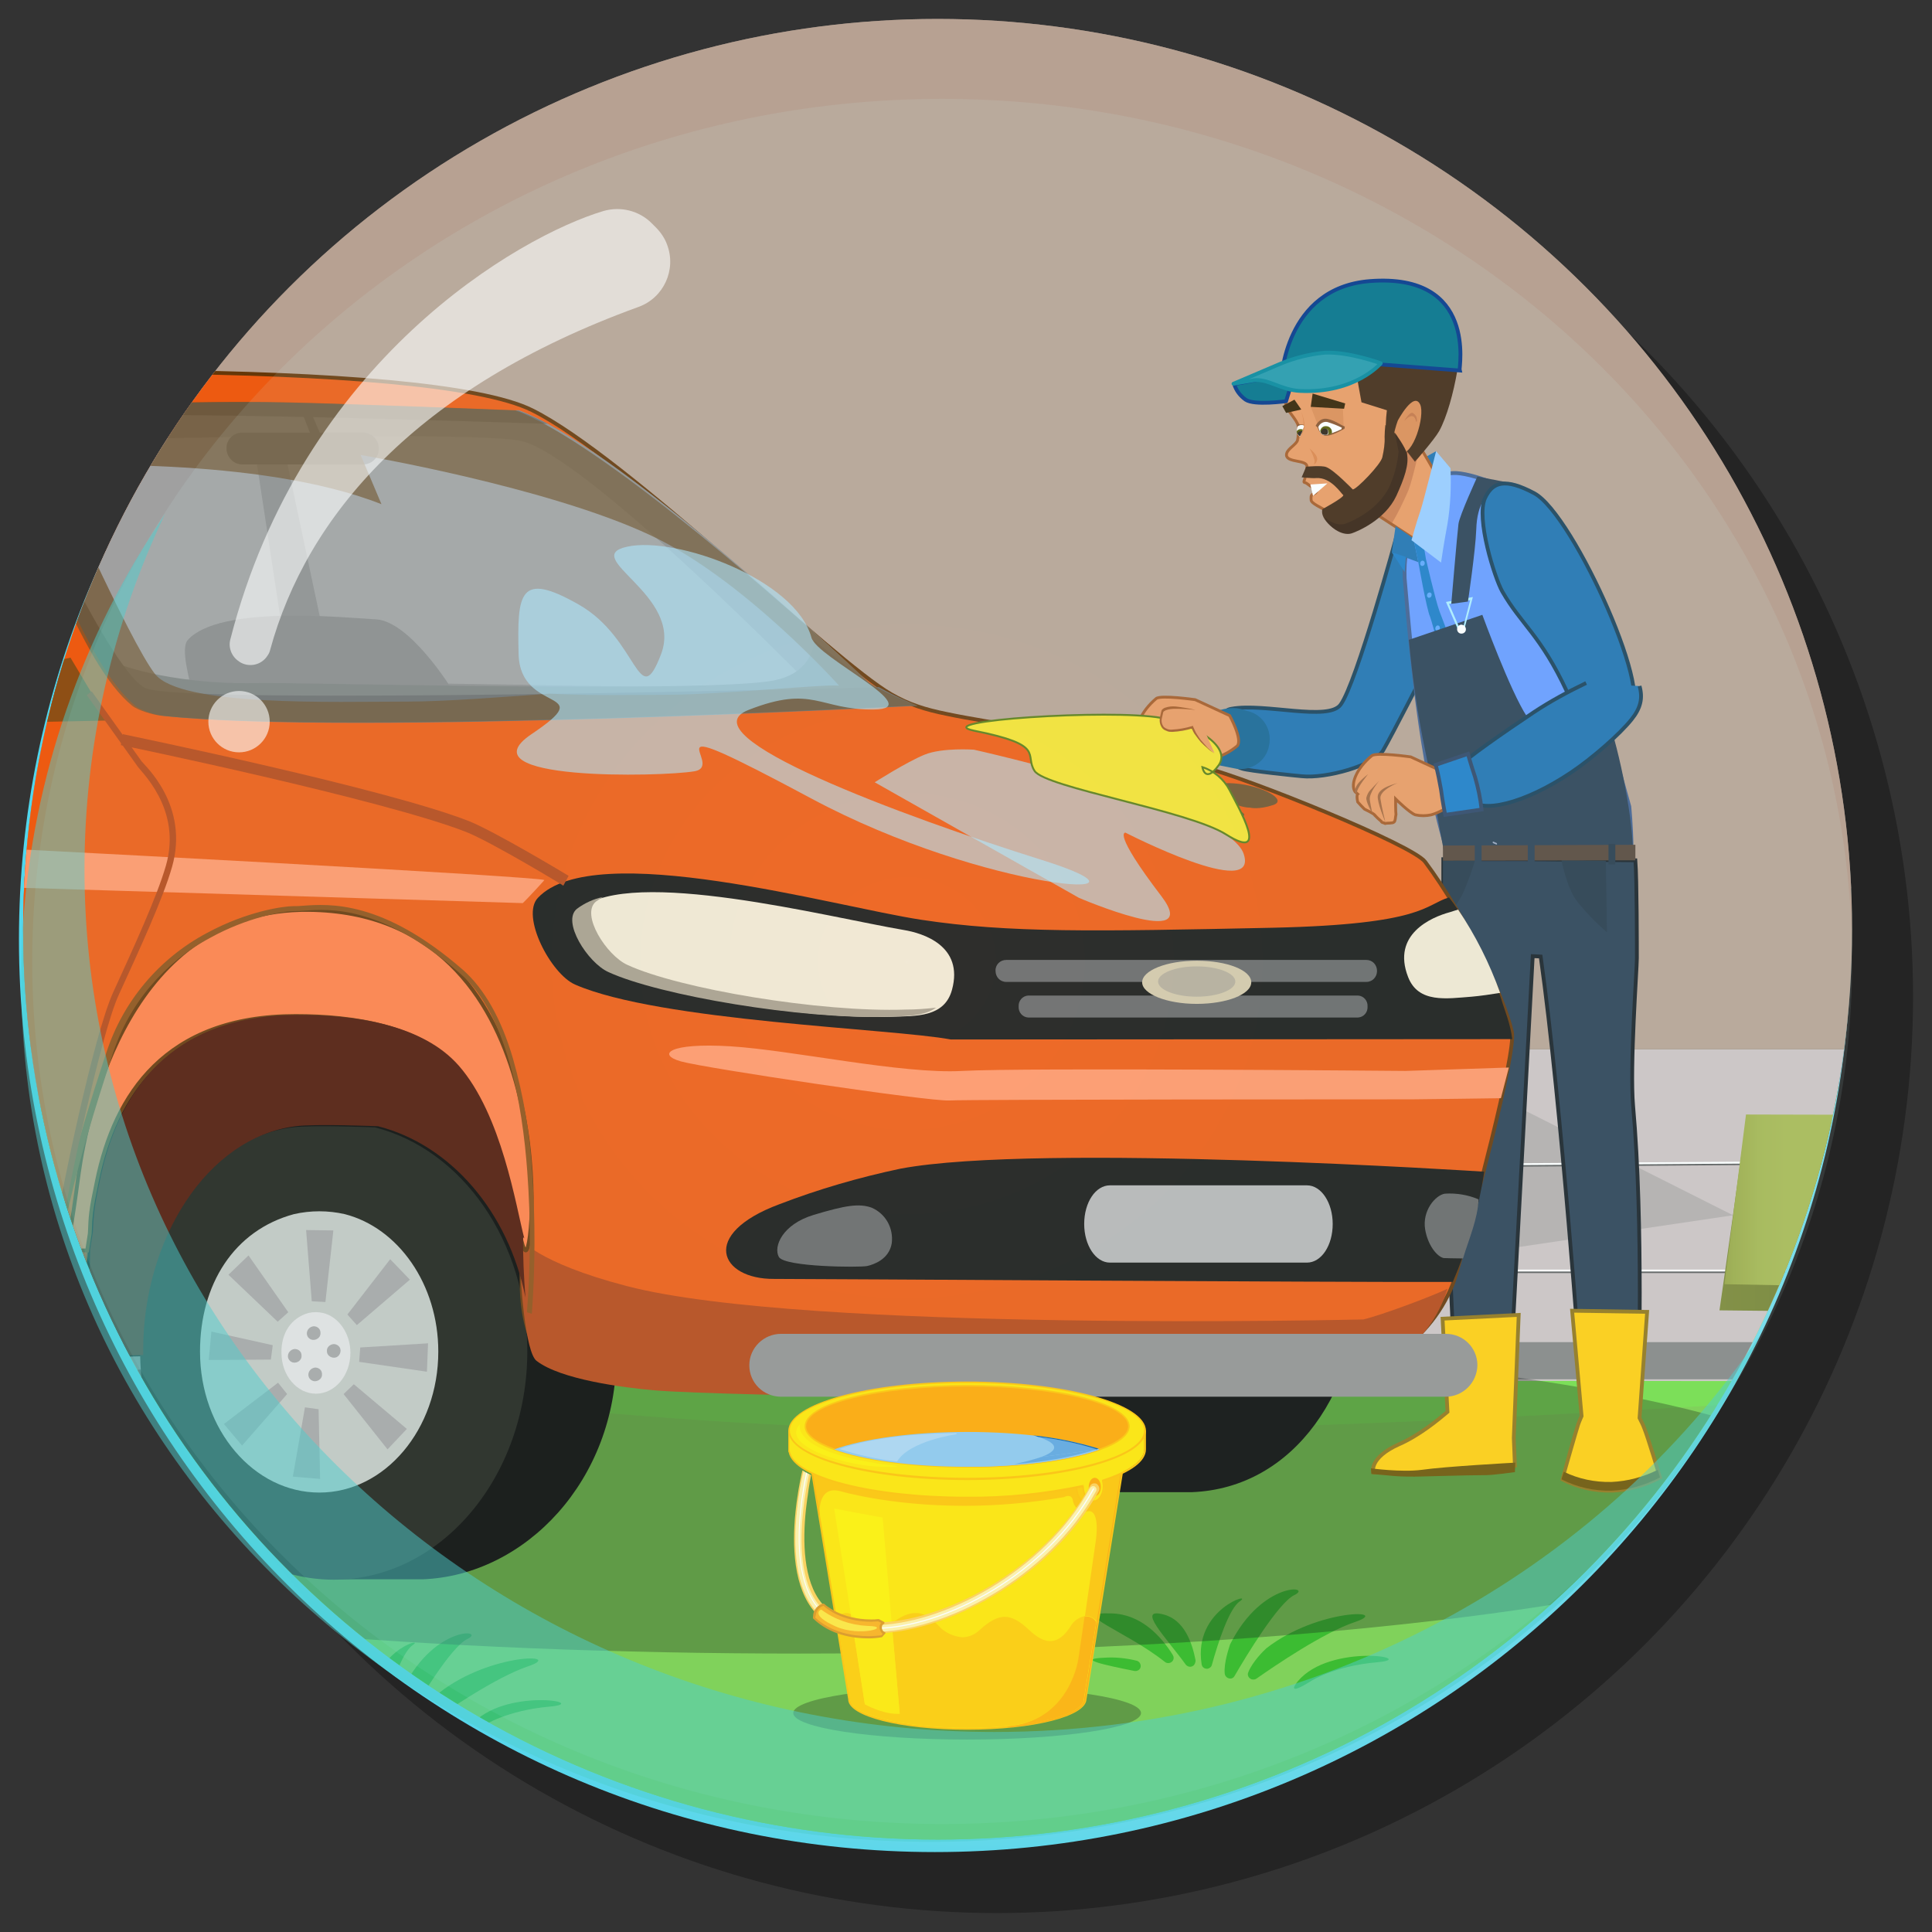 <?xml version="1.0" encoding="utf-8"?>
<!-- Generator: Adobe Illustrator 25.2.3, SVG Export Plug-In . SVG Version: 6.00 Build 0)  -->
<svg version="1.1" id="Layer_1" xmlns="http://www.w3.org/2000/svg" xmlns:xlink="http://www.w3.org/1999/xlink" x="0px" y="0px"
	 viewBox="0 0 510 510" style="enable-background:new 0 0 510 510;" xml:space="preserve">
<rect x="0" y="0" width="510" height="510" fill="#333333" stroke="none"/>
<style type="text/css">
	.st0{opacity:0.3;enable-background:new    ;}
	.st1{opacity:0.91;fill:url(#SVGID_1_);enable-background:new    ;}
	.st2{clip-path:url(#SVGID_3_);}
	.st3{fill:#73DD47;}
	.st4{fill:#77CE49;}
	.st5{fill:#42605E;}
	.st6{fill:#2BB51C;}
	.st7{fill:#897F77;}
	.st8{fill:#CCC2C2;}
	.st9{fill:#848483;}
	.st10{fill:#B7A192;}
	.st11{fill:#ADACAC;}
	.st12{fill:#B2B0AD;}
	.st13{opacity:0.4;fill:#8E8E8D;enable-background:new    ;}
	.st14{fill:#70706F;}
	.st15{fill:none;stroke:#5B5B5B;stroke-width:0.5;stroke-miterlimit:10;}
	.st16{fill:none;stroke:#FFFFFF;stroke-width:0.5;stroke-miterlimit:10;}
	.st17{fill:url(#SVGID_4_);}
	.st18{fill:url(#SVGID_5_);}
	.st19{fill:url(#SVGID_6_);}
	.st20{fill:url(#SVGID_7_);}
	.st21{fill:url(#SVGID_8_);}
	.st22{fill:#1E70AF;stroke:#184059;stroke-miterlimit:10;}
	.st23{fill:#166493;}
	.st24{fill:#1E70AF;}
	.st25{fill-rule:evenodd;clip-rule:evenodd;fill:#EA9860;stroke:#A55925;stroke-width:0.75;stroke-miterlimit:10;}
	.st26{fill-rule:evenodd;clip-rule:evenodd;fill:#422813;}
	.st27{fill-rule:evenodd;clip-rule:evenodd;fill:#DD8B52;}
	.st28{fill-rule:evenodd;clip-rule:evenodd;fill:#DC8347;}
	.st29{opacity:0.3;fill:#8D3D24;enable-background:new    ;}
	.st30{opacity:0.3;fill-rule:evenodd;clip-rule:evenodd;fill:#8D3D24;enable-background:new    ;}
	.st31{fill:#331F00;}
	.st32{fill-rule:evenodd;clip-rule:evenodd;fill:#88512B;}
	.st33{fill:#DD8B52;}
	.st34{fill-rule:evenodd;clip-rule:evenodd;fill:#331F00;}
	.st35{fill:#88512B;}
	.st36{fill:#659AFF;stroke:#3F5E8E;stroke-miterlimit:10;}
	.st37{fill:#FFFFFF;}
	.st38{fill:#422813;}
	.st39{fill:#DC8347;}
	.st40{fill:#1C7CC6;}
	.st41{fill:#97CBFF;}
	.st42{fill:#5BA5FC;}
	.st43{fill:#351F10;}
	.st44{fill:#575903;}
	.st45{fill:#2D2216;}
	.st46{fill:#2A3F54;}
	.st47{fill:#99A4BC;}
	.st48{fill:#ABECFF;}
	.st49{fill-rule:evenodd;clip-rule:evenodd;fill:#A3653B;}
	.st50{fill:#006F88;stroke:#003488;stroke-miterlimit:10;}
	.st51{fill:#2297AA;stroke:#04869B;stroke-linejoin:round;}
	.st52{fill-rule:evenodd;clip-rule:evenodd;fill:#1C7CC6;stroke:#2E4566;stroke-miterlimit:10;}
	.st53{fill:#647C8C;}
	.st54{fill:#2A3F54;stroke:#171F26;stroke-miterlimit:10;}
	.st55{fill:#90A5B2;}
	.st56{fill:#FFCC0C;stroke:#917417;stroke-miterlimit:10;}
	.st57{fill:#6D5403;}
	.st58{fill:#263949;}
	.st59{fill:#564539;}
	.st60{fill:#080806;}
	.st61{fill:#0A0A09;}
	.st62{fill:#1F211A;}
	.st63{fill:#C1C6C1;}
	.st64{fill:#E0E0E0;}
	.st65{fill:#A5A5A5;}
	.st66{fill:#ED5A11;stroke:#663708;stroke-miterlimit:10;}
	.st67{fill:#8D8D8D;}
	.st68{fill:#171715;}
	.st69{fill:#F0E6D0;}
	.st70{fill:#676767;}
	.st71{fill:#B5B4B4;}
	.st72{fill:#A0A0A0;}
	.st73{fill:#898989;}
	.st74{fill:#6C6D6D;}
	.st75{fill:#7E817F;}
	.st76{fill:#8E4F15;}
	.st77{fill:#B54615;}
	.st78{fill:#A79D8A;}
	.st79{fill:#D3C6A7;}
	.st80{fill:#B4AC99;}
	.st81{fill:#FF9566;}
	.st82{fill:#929190;}
	.st83{fill:#FF7E45;stroke:#663708;stroke-miterlimit:10;}
	.st84{fill:#70522B;}
	.st85{fill:#511707;}
	.st86{opacity:0.7;fill:#70522B;enable-background:new    ;}
	.st87{opacity:0.59;fill:#ABE7FF;enable-background:new    ;}
	.st88{fill:#FFE400;}
	.st89{fill:#FFC100;}
	.st90{fill:#FFCB00;}
	.st91{fill:#FFC300;}
	.st92{fill:#FFA800;}
	.st93{fill:#FFAF00;}
	.st94{fill:#FFC900;}
	.st95{fill:#FFA600;}
	.st96{fill:#FFC200;}
	.st97{fill:#FFF000;}
	.st98{fill:#FFE800;}
	.st99{fill:#FFEF00;}
	.st100{clip-path:url(#SVGID_10_);}
	.st101{fill:#FFF0A5;}
	.st102{fill:#FFCE51;}
	.st103{fill:#FCAF17;}
	.st104{fill:#DD941A;}
	.st105{fill:#FFE539;}
	.st106{fill:#8CC6EC;}
	.st107{fill:#AAD4F1;}
	.st108{fill:#5DA5DF;}
	.st109{fill:#095DA3;}
	.st110{fill:#F4E12F;stroke:#597C15;stroke-width:0.5;stroke-miterlimit:10;}
	.st111{fill-rule:evenodd;clip-rule:evenodd;fill:#EA9860;}
	.st112{fill:#A55925;}
	.st113{opacity:0.1;fill:url(#SVGID_11_);enable-background:new    ;}
	.st114{opacity:0.5;fill:#4ECECE;enable-background:new    ;}
	.st115{opacity:0.6;fill:#FDFFFF;enable-background:new    ;}
</style>
<circle class="st0" cx="263.1" cy="263.1" r="241.9"/>
<g id="_01-2">
	
		<radialGradient id="SVGID_1_" cx="3298.666" cy="669.471" r="80.215" gradientTransform="matrix(3.5 0 0 -3.48 -11286.23 2577.76)" gradientUnits="userSpaceOnUse">
		<stop  offset="0" style="stop-color:#FFFFFF"/>
		<stop  offset="0.61" style="stop-color:#D3F9FC"/>
		<stop  offset="0.93" style="stop-color:#48E5FF"/>
	</radialGradient>
	<path class="st1" d="M488.6,248c0,133-108.3,240.9-241.8,240.9S5,381,5,248S113.3,7.1,246.8,7.1S488.6,115,488.6,248z"/>
	<g>
		<defs>
			<ellipse id="SVGID_2_" cx="247.5" cy="245.3" rx="241.4" ry="240.3"/>
		</defs>
		<clipPath id="SVGID_3_">
			<use xlink:href="#SVGID_2_"  style="overflow:visible;"/>
		</clipPath>
		<g class="st2">
			<path class="st3" d="M609.2,349.4c0,60.9-142.9,170.6-365.9,147.6C30,474.9-91.4,423.5-91.4,362.5s120.3-86.3,334.8-86.3
				S609.2,288.5,609.2,349.4z"/>
			<path class="st4" d="M625.8,393.2c0,48.9-165.3,163.3-388.3,144.8c-213.4-17.7-350-125-350-173.9s164.1,13.6,378.6,13.6
				S625.8,344.3,625.8,393.2z"/>
			<rect x="-131.6" y="229.1" class="st5" width="716.3" height="78.3"/>
			<path class="st6" d="M346,443.8c0,0,6-4,17.5-5s-12.3-5.2-20.9,5C342.6,443.8,338.8,448.3,346,443.8z"/>
			<path class="st6" d="M329.5,441.5c-0.3,0.7,0.1,1.5,0.9,1.8c0.4,0.1,0.9,0.1,1.3-0.2c4.7-3.3,17.6-12.1,25.9-14.9
				c10.2-3.4-9.7-3.7-23.3,6.9l-0.1,0.1C333.6,435.7,330.5,438.8,329.5,441.5z"/>
			<path class="st6" d="M323.3,441.8c0.1,0.8,0.8,1.3,1.5,1.3c0.5,0,0.9-0.3,1.1-0.7c3-5.2,11.5-19.2,15.7-21.3
				c5.3-2.5-8.3-4-16.8,12.8c0,0.1-0.1,0.1-0.1,0.2C324.5,434.8,323,439,323.3,441.8z"/>
			<path class="st6" d="M317.2,439.3c0.1,0.8,0.8,1.3,1.6,1.2c0.5-0.1,1-0.5,1.1-1c1.6-5.8,4.6-15,7.4-16.8
				C331.2,420,314.9,424.6,317.2,439.3z"/>
			<path class="st6" d="M313,439.4c0.5,0.6,1.3,0.8,2,0.3c0.4-0.3,0.6-0.9,0.6-1.4c-0.9-4.7-3-10.7-8.4-12.1
				C299.8,424.2,307.7,432.1,313,439.4z"/>
			<path class="st6" d="M307.5,438.7c0.6,0.5,1.5,0.4,2-0.2c0.4-0.5,0.4-1.1,0.1-1.6c-3.1-5-8.4-10.8-16.2-11
				C281.6,425.5,296.9,430.3,307.5,438.7z"/>
			<path class="st6" d="M299.5,441.1c0.8,0.1,1.5-0.4,1.6-1.1c0.1-0.7-0.3-1.4-1-1.6c-2.8-0.7-5.7-1-8.6-0.8
				C284,437.9,291.5,439.5,299.5,441.1z"/>
			<path class="st6" d="M127.7,455.5c0,0,6-4,17.4-5s-12.3-5.2-20.8,5C124.3,455.5,120.4,460,127.7,455.5z"/>
			<path class="st6" d="M111.2,453.2c-0.3,0.7,0.1,1.5,0.9,1.8c0.4,0.1,0.9,0.1,1.3-0.2c4.7-3.3,17.6-12.1,25.9-14.9
				c10.2-3.4-9.7-3.7-23.3,6.9l-0.1,0.1C115.2,447.4,112.1,450.5,111.2,453.2z"/>
			<path class="st6" d="M104.9,453.5c0.1,0.8,0.8,1.3,1.6,1.2c0.4,0,0.8-0.3,1.1-0.7c3-5.2,11.4-19.2,15.7-21.3
				c5.3-2.5-8.3-4-16.8,12.8c0,0.1-0.1,0.1-0.1,0.2C106.1,446.5,104.6,450.7,104.9,453.5z"/>
			<path class="st6" d="M98.8,451c0.1,0.8,0.8,1.3,1.6,1.2c0.5-0.1,1-0.5,1.1-1c1.6-5.8,4.6-15,7.4-16.9
				C112.8,431.7,96.5,436.3,98.8,451z"/>
			<path class="st6" d="M94.6,451c0.5,0.6,1.3,0.8,2,0.3c0.4-0.3,0.6-0.8,0.6-1.3c-0.9-4.7-3-10.7-8.4-12.1
				C81.4,435.9,89.3,443.8,94.6,451z"/>
			<path class="st6" d="M89.1,450.4c0.6,0.5,1.5,0.4,2-0.2c0.4-0.5,0.4-1.1,0.1-1.6c-3.1-5-8.4-10.8-16.2-11
				C63.3,437.2,78.5,442,89.1,450.4z"/>
			<path class="st6" d="M81.1,452.8c0.8,0.1,1.5-0.4,1.6-1.1c0.1-0.7-0.3-1.4-1-1.6c-2.8-0.7-5.7-1-8.6-0.8
				C65.6,449.6,73.1,451.1,81.1,452.8z"/>
			<rect x="-131.4" y="-99.3" class="st7" width="825.9" height="333.8"/>
			<polyline class="st8" points="-4.2,277 505.7,277 500.8,364.6 -132.3,364.1 -131.8,326 -60.4,326 -4.2,277 -4.2,277 			"/>
			<rect x="-132.9" y="354.3" class="st9" width="826.4" height="9.8"/>
			<polygon class="st10" points="505.7,277 -4.2,277 -4.2,-22.6 505.6,-22.6 			"/>
			<polygon class="st11" points="506.5,277.3 502.2,354.6 699.8,354.6 702.4,281.5 			"/>
			<path class="st12" d="M696.3,282.1l-189.8-4.8l9.7-42.7l15.7-0.2c0.7-1.4,1.3-2.8,2-4.2c14.8-0.2,26.9-0.2,35-0.1
				c28.1,0.2,52.3,0.9,84.1,1.2l6,0.1l37.7,0.4c-0.3,44.2-0.7,88.4-1,132.6"/>
			<polygon class="st13" points="69.5,334.9 114.1,294.3 393.5,288.6 457.5,320.8 284.7,346.4 			"/>
			<polygon class="st14" points="174.2,364.1 174.2,354.3 181.9,326.3 175.3,354.3 175.1,364.1 			"/>
			<polyline class="st15" points="693.5,308.9 503.6,307 -47.8,310.8 			"/>
			<polyline class="st16" points="693.5,308.5 503.6,306.6 -47.8,310.4 			"/>
			<line class="st15" x1="-131.9" y1="335.8" x2="768.2" y2="335.8"/>
			<line class="st16" x1="-132.4" y1="335.4" x2="767.7" y2="335.4"/>
			
				<linearGradient id="SVGID_4_" gradientUnits="userSpaceOnUse" x1="453.93" y1="190.705" x2="521.4" y2="190.705" gradientTransform="matrix(1 0 0 -1 0 512)">
				<stop  offset="0" style="stop-color:#7A8634"/>
				<stop  offset="0.83" style="stop-color:#6B772C"/>
			</linearGradient>
			<path class="st17" d="M460.9,296l42.2,0.1c6.1,16.8,12.2,33.7,18.3,50.5l-67.5-0.7C456.3,329.3,458.6,312.7,460.9,296z"/>
			
				<linearGradient id="SVGID_5_" gradientUnits="userSpaceOnUse" x1="455.2" y1="194.77" x2="520.12" y2="194.77" gradientTransform="matrix(1 0 0 -1 0 512)">
				<stop  offset="0" style="stop-color:#96A343"/>
				<stop  offset="4.000000e-02" style="stop-color:#9BAA47"/>
				<stop  offset="0.14" style="stop-color:#A4B44F"/>
				<stop  offset="0.25" style="stop-color:#A7B851"/>
				<stop  offset="0.51" style="stop-color:#A7B851"/>
				<stop  offset="0.95" style="stop-color:#96A343"/>
			</linearGradient>
			<path class="st18" d="M460.9,294.2l42.2,0.1l17,45.9l-64.9-1.2L460.9,294.2z"/>
			
				<linearGradient id="SVGID_6_" gradientUnits="userSpaceOnUse" x1="3199.49" y1="199.46" x2="3287.69" y2="199.46" gradientTransform="matrix(-1 0 0 -1 3236.15 512)">
				<stop  offset="0" style="stop-color:#7A8634"/>
				<stop  offset="0.83" style="stop-color:#6B772C"/>
			</linearGradient>
			<path class="st19" d="M36.7,290.4l-42.9-1.8c-15.1,16-30.2,32-45.3,47.9l70.9-0.7L36.7,290.4z"/>
			
				<linearGradient id="SVGID_7_" gradientUnits="userSpaceOnUse" x1="3199.49" y1="202.255" x2="3284.15" y2="202.255" gradientTransform="matrix(-1 0 0 -1 3236.15 512)">
				<stop  offset="0" style="stop-color:#96A343"/>
				<stop  offset="4.000000e-02" style="stop-color:#9BAA47"/>
				<stop  offset="0.14" style="stop-color:#A4B44F"/>
				<stop  offset="0.25" style="stop-color:#A7B851"/>
				<stop  offset="0.51" style="stop-color:#A7B851"/>
				<stop  offset="0.95" style="stop-color:#96A343"/>
			</linearGradient>
			<path class="st20" d="M36.7,287.4l-42.9,1.2L-48,332.1h65.6C23.9,317.2,30.3,302.3,36.7,287.4z"/>
			
				<linearGradient id="SVGID_8_" gradientUnits="userSpaceOnUse" x1="505.68" y1="259.05" x2="545.13" y2="259.05" gradientTransform="matrix(1 0 0 -1 0 512)">
				<stop  offset="0" style="stop-color:#96A343"/>
				<stop  offset="4.000000e-02" style="stop-color:#9BAA47"/>
				<stop  offset="0.14" style="stop-color:#A4B44F"/>
				<stop  offset="0.25" style="stop-color:#A7B851"/>
				<stop  offset="0.51" style="stop-color:#A7B851"/>
				<stop  offset="0.95" style="stop-color:#96A343"/>
			</linearGradient>
			<path class="st21" d="M512.3,229.1l19.2-0.2h13.7l-6.4,48.1h-33.1C507.9,261,510.1,245,512.3,229.1z"/>
			<ellipse class="st0" cx="210.9" cy="394.3" rx="276.2" ry="42.2"/>
			<path class="st22" d="M377.2,175c0,0-9.8,19.2-12.1,23.1s-15,7.5-21.5,6.8c-1.3-0.1-13.9-1.4-15.7-2c-4.3-1.4-2.5-3.2-4.4-5
				c-3.2-2.9-2.7-4.3-0.8-6.8c1.4-1.9-0.2-3.6,2.4-4c8.7-1.6,25.6,3.4,28.8-1.1c4.2-5.7,14.8-44.6,14.8-44.6L377.2,175z"/>
			<path class="st23" d="M316,192.9c-0.9,4.1,1.6,8.2,5.7,9.1l4.5,0.9c4.1,0.7,8.1-2,8.8-6.1c0,0,0,0,0,0l0,0
				c0.9-4.1-1.6-8.2-5.7-9.1l-2-0.6C323.3,186.2,316.8,188.6,316,192.9L316,192.9z"/>
			<polygon class="st24" points="379.1,119.1 375.5,121.1 378.8,124.6 			"/>
			<path class="st25" d="M384.7,134.4c0,0-0.1,3,0.1-1.9c0.1-2-4-3.8-4.3-4.4c-1-2.6-7.9-13.9-7.9-13.9l-10.9,20.5l16.3,10.6
				L384.7,134.4z"/>
			<path class="st25" d="M339.4,106.8c-0.4-2.7,3.9-9.7,6.4-12.3s10.1-8.1,15.8-7.5s11.2,17.3,11.2,17.3l-1.9,17.3
				c0,0-3.7,10.5-6.2,13.4c-1.9,2.2-9.2,6.6-10.5,4.4c-0.8-1.7-2.1-3.2-3.7-4.3c-1.6-1.1-4.5-2.2-4.4-3.2c0-0.4-0.2-1.3,0.6-1.5
				c1-0.2,1.4-1.6,0.2-1.6c-0.6,0-2-1.4-2.4-1.4s-0.3-0.4-0.2-0.6c0.4-1.2,0.6-2.4,0.7-3.6c0.1-1.9-5.2-1-5.4-3
				c-0.1-1.5,2-2.4,2.8-3.7c0.4-0.7,0.3-3.2,0.3-4C342.6,111.1,339.6,108.2,339.4,106.8z"/>
			<path class="st26" d="M366.1,108.3l-6.7-2.1c-0.2-1-1.4-7.6-1.3-7.7c1.7-1.2,4.4-1.7,6.2-2.8c0.9-0.5,1.8-1,2.7-1.5
				c0.7-0.4,1.5-0.7,2.2-1c2.4-1.2,4.9-2.2,7.5-3c1.2-0.4,2.5-0.5,3.8-0.5c2.7,2.8,4.6,5.6,4.2,8.1c-1,5.9-2.8,12.4-4.8,16
				c-1.3,2.3-6.4,8.1-6.4,8.1l-5.4-7c0,0-2.1,1.2-2.2,1C365.7,113.4,365.8,110.8,366.1,108.3z"/>
			<path class="st27" d="M369,111c0,0,4.2-7.9,5.9-4.2c1.3,2.9-1.8,13.7-5.4,12.9S369,111,369,111z"/>
			<path class="st28" d="M345.7,118.4c0,0,2.2,1.7,2,2.9s-0.9,1.3-0.9,1.3s0.3-0.3,0.2-1.1C346.7,120.4,346.3,119.4,345.7,118.4z"/>
			<path class="st29" d="M364.7,135c2.5-2.9,6.2-13.4,6.2-13.4l0.3-2.4l0.3-0.1l2,2.6l0.6-0.7c0,0-1.6,7.1-2.6,9.1
				c-1.2,2.7-2.5,5.4-4,7.9l-3.6-2.2C364.1,135.6,364.4,135.3,364.7,135z"/>
			<path class="st30" d="M370.7,111.1c0-0.1,1.4-2.4,2.2-2.1c0.8,0.4,1.3,1.3,1.1,2.2c-0.3,0.7-0.1-0.9-1-1.3
				S370.7,111.1,370.7,111.1z"/>
			<polygon class="st31" points="341.7,105.5 338.5,107.2 339.5,109 343.5,108.1 			"/>
			<polygon class="st32" points="344.2,112.1 342.6,112 342.4,112.7 344.1,112.8 			"/>
			<polygon class="st33" points="346,107.4 347.8,112 351.4,111.3 354.7,112.9 354.5,107.9 349.2,105.5 			"/>
			<polygon class="st34" points="354.8,107.9 346,107.4 346.5,103.9 355.1,106.5 			"/>
			<path class="st35" d="M354.9,113.2l0.1-0.6c-0.9-0.3-2.6-1.6-4.5-2c-2.2-0.5-3.2,1.8-3.2,1.8l0.5,0.4c0,0,0.5,1.9,1.9,2.2
				C351.5,115.3,354.9,113.1,354.9,113.2z"/>
			<path class="st36" d="M383.9,230.4c-8.3-22.8-11.3-56.5-13.1-77.7c-0.1-2.5,0-4.9,0.5-7.4c0.5-2.8,4.3-3.5,5.4-6.3
				c1.3-3.5-0.1-9.1,1.9-11.3c1.1-1.3,2.5-2.2,4.1-2.7c3.8-1,15.7,3.7,18.6,6.2c6.1,5.2,12.4,12.3,13.9,20.4
				c3,16.2,9.5,42.4,14.9,61.3c0,0,2,20.7-1.3,21.3C419.6,236,383.9,230.4,383.9,230.4z"/>
			<path class="st37" d="M350.4,111.4c1.3,0.4,2.6,0.9,3.8,1.5l-0.1,0.4c-0.8,0.4-1.6,0.7-2.4,1c-0.3,0.1-0.5,0.2-0.8,0.3
				c-0.5,0.2-1.1,0.2-1.6,0.2l-0.2-0.1c-0.2-0.1-0.4-0.3-0.6-0.6c-0.2-0.4-0.4-0.9-0.5-1.4C348.4,111.8,349.4,111.2,350.4,111.4z"/>
			<path class="st38" d="M344.8,123.2c0,0,4.1-0.4,5.3,0.1c2.1,0.8,7,5.9,7,5.9c1,0,7.4-6.6,7.8-8.5c0.4-1.8,0.7-3.6,0.6-5.4
				c0-1,0.1-2.1,0.2-3.1l2.1,1.5l3.2,5.6c0,0-0.7,6.5-2.8,11.1c-3,6.4-10.3,9.4-11.9,9.9c-3.3,1-8.1-3.3-7.2-5.9
				c0,0,5.7-3.1,5.5-3.7c-0.5-0.3-3.2-4.8-7.2-4.5c-1,0.1-3.8-0.2-3.8-0.2L344.8,123.2z"/>
			<path class="st37" d="M342.4,114.4C342.4,114.4,342.4,114.4,342.4,114.4c-0.1-0.6-0.1-1.2,0.1-1.8c0.5-0.4,1.1-0.5,1.7-0.3
				c0,0,0,0.1,0,0.1s0,0.3-0.1,0.4c0,0.1,0,0.1-0.1,0.2c-0.1,0.2-0.1,0.5-0.2,0.7l0,0l-0.2,0.5l-0.2,0.5c-0.1,0.1-0.1,0.3-0.2,0.4
				l0,0l0,0l0,0h-0.1c-0.2-0.1-0.3-0.2-0.4-0.3c-0.1-0.1-0.2-0.2-0.2-0.3l0,0C342.5,114.5,342.4,114.5,342.4,114.4z"/>
			<path class="st39" d="M342.7,116.2c0,0,1.7-2.3,1.7-3.7c-0.1-1.3-0.4-2.6-0.9-3.9c0,0,0.9,2.7,0.5,4.2
				C343.7,114,343.2,115.2,342.7,116.2z"/>
			<path class="st37" d="M342.8,112.5c0.4-0.2,0.9-0.3,1.4-0.1c0,0,0,0.1,0,0.1s0,0.3-0.1,0.4l-0.1,0.2c0,0.1,0,0.2-0.1,0.3
				s-0.1,0.3-0.1,0.4l0,0c0,0.2-0.1,0.3-0.2,0.5s-0.1,0.3-0.2,0.5s-0.1,0.3-0.2,0.4l0,0l0,0l0,0l0,0h-0.1c-0.1-0.1-0.3-0.1-0.4-0.3
				l0,0c-0.1-0.1-0.2-0.2-0.2-0.3l0,0l0,0c0,0,0,0,0-0.1c-0.1-0.4-0.1-0.8,0-1.2c0-0.2,0.1-0.3,0.1-0.5
				C342.7,112.7,342.7,112.6,342.8,112.5z"/>
			<polygon class="st24" points="368.4,138.9 367.4,145.8 374.4,148.4 373.1,142.1 			"/>
			<path class="st40" d="M373.3,143.1l1.1,5.3c0,0,2.2,12.5,3.1,14.4c0.5,1.1,6.3,23.2,11.8,39c4,11.6,7.8,19.5,7.8,19.5l4.8,1.9
				c0,0-9.6-17.4-10.8-24.7c-2.6-15.7-10.3-35-11.1-37.1c-1.1-3-3.6-13.9-3.6-13.9l-0.4-2.4L373.3,143.1z"/>
			<polygon class="st40" points="367.4,145.8 370.8,151 371.1,147 			"/>
			<path class="st41" d="M379.1,119.1c0,0-3.3,13.2-4.1,15.6c-1.1,3.1-2.4,7.9-2.4,7.9l7.8,5.9c0,0,0.7-4.9,1.7-10.2
				c0.8-4.9,1-9.8,0.8-14.7L379.1,119.1z"/>
			<path class="st42" d="M374.9,148.7c-0.1,0.3,0.2,0.7,0.5,0.7c0,0,0,0,0,0c0.4,0,0.7-0.3,0.7-0.7c0-0.4-0.2-0.7-0.6-0.7
				c0,0,0,0,0,0C375.2,148,374.9,148.3,374.9,148.7z"/>
			<path class="st42" d="M376.7,157.1c-0.1,0.3,0.2,0.7,0.5,0.7c0,0,0,0,0,0c0.4,0,0.7-0.3,0.7-0.7c0.1-0.4-0.2-0.7-0.5-0.7
				c0,0,0,0,0,0C377,156.4,376.7,156.7,376.7,157.1z"/>
			<path class="st42" d="M381,172.4c-0.1,0.3,0.2,0.7,0.5,0.7c0,0,0,0,0,0c0.4,0,0.7-0.3,0.7-0.7c0.1-0.4-0.2-0.7-0.5-0.7
				c0,0,0,0,0,0C381.3,171.8,381,172.1,381,172.4z"/>
			<path class="st42" d="M378.9,165.8c-0.1,0.3,0.2,0.7,0.5,0.7c0,0,0,0,0,0c0.4,0,0.7-0.3,0.7-0.7c0-0.4-0.2-0.7-0.6-0.7
				c0,0,0,0,0,0C379.2,165.1,378.9,165.5,378.9,165.8z"/>
			<path class="st43" d="M355,138.3c1.5-0.5,8.8-3.5,11.8-9.9c1.3-2.9,2.1-6,2.4-9.2l-1-5c0,0,2.9,4,3.2,5.6
				c0.6,2.8-0.7,6.5-2.8,11.1c-3,6.4-10.3,9.4-11.8,9.9c-2.6,0.8-6.2-1.8-7.1-4.2C351.2,137.9,353.3,138.8,355,138.3z"/>
			<path class="st44" d="M350.1,112.5c0.8,0,1.5,0.7,1.5,1.5c0,0,0,0,0,0.1c0,0.1,0,0.3-0.1,0.4l-0.4,0.1c-0.2,0.1-0.4,0.1-0.7,0.2
				c0.4-0.3,0.4-0.9,0.1-1.3c-0.2-0.2-0.4-0.3-0.7-0.3c-0.5,0-0.9,0.4-1,0.9c0,0.1,0,0.3,0.1,0.4c-0.1-0.1-0.2-0.2-0.2-0.3
				c-0.1-0.1-0.1-0.2-0.2-0.4C348.6,113,349.3,112.4,350.1,112.5z"/>
			<path class="st45" d="M349.2,114.7c-0.1-0.1-0.2-0.1-0.4-0.3c-0.1-0.1-0.1-0.3-0.1-0.4c0.1-0.5,0.5-0.9,1-0.9
				c0.5,0,0.9,0.4,0.9,0.9c0,0.3-0.1,0.5-0.3,0.7c-0.3,0.1-0.7,0.1-1,0C349.3,114.7,349.2,114.7,349.2,114.7z"/>
			<path class="st44" d="M343.5,113.3c0.1,0,0.3,0,0.4,0.1l0,0c0,0.1-0.1,0.3-0.1,0.4l0,0l-0.1,0.3c-0.1-0.1-0.3-0.1-0.4-0.1
				c-0.4,0-0.7,0.2-0.9,0.5c-0.1-0.2-0.1-0.4-0.1-0.7C342.6,113.4,343.1,113.2,343.5,113.3z"/>
			<path class="st45" d="M343.4,114.7c-0.1,0.1-0.1,0.3-0.2,0.4l0,0l0,0l0,0h-0.1c-0.2-0.1-0.3-0.1-0.4-0.3l0,0
				c-0.1-0.1-0.2-0.2-0.2-0.3c0,0,0,0,0-0.1l0,0c0,0,0,0,0-0.1l0,0c0.2-0.3,0.5-0.5,0.9-0.5c0.1,0,0.3,0,0.4,0.1l-0.1,0.2
				C343.5,114.4,343.5,114.6,343.4,114.7z"/>
			<path class="st46" d="M425.3,192.2c0,0-17.8,3.6-22.2-3s-11.8-26.9-11.8-26.9l-19.4,6.6c0.9,9.8,2.3,19.6,4.3,29.2
				c2.1,9.5,5.5,32.3,6.8,33.7c3,3.3,48.1,1.8,48.1,1.8c0.3-6.9-0.1-13.8-1.2-20.6C428.8,206,427.3,199,425.3,192.2z"/>
			<path class="st47" d="M395.2,222.8c0,0.1-0.2,0.2-0.3,0.1c0,0,0,0,0,0l-0.7-0.3c-0.1,0-0.2-0.2-0.2-0.3l0,0
				c0.1-0.1,0.2-0.2,0.3-0.1l0.7,0.3C395.1,222.5,395.2,222.7,395.2,222.8C395.2,222.8,395.2,222.8,395.2,222.8L395.2,222.8z"/>
			<path class="st48" d="M386,166.5l2.1-8.1l-5.6,1l3.1,7.1h-0.6l-3.3-7.6l7.1-1.3l-2.3,8.7C386.4,166.4,386.2,166.4,386,166.5z"/>
			<path class="st37" d="M384.7,165.7c-0.2,0.6,0.1,1.3,0.7,1.5c0,0,0,0,0,0l0,0c0.6,0.2,1.3-0.1,1.5-0.7l0,0
				c0.2-0.6-0.1-1.3-0.7-1.5c0,0,0,0,0,0l0,0C385.6,164.7,384.9,165.1,384.7,165.7C384.7,165.7,384.7,165.7,384.7,165.7L384.7,165.7
				z"/>
			<path class="st46" d="M400.3,127.8c0,0-10.2-1.6-10.6,11.9c-0.2,5.7-2.2,19.1-2.2,19.1l-4.4,0.6c0,0,1.6-18.8,1.9-21.1
				s5-12.5,5-12.5L400.3,127.8z"/>
			<polygon class="st37" points="350.4,127.6 346.6,130.9 345.9,127.9 			"/>
			<path class="st22" d="M413.6,182.5c-6.9-14.8-12-17.6-17-26.3c-2.1-3.7-7-19.4-4.6-24.7c2-4.3,5.3-5.4,13-1.3
				c10.5,5.6,33.3,56.8,24.4,57.7C421.6,187.6,414,183.4,413.6,182.5z"/>
			<path class="st25" d="M362.1,199.5c1.2-1,10.3,0.3,10.3,0.3l9.1,4.2c0,0,3.5,6.3,2,8c-1.7,1.4-3.6,2.5-5.7,3.1
				c-1.4,0.3-2.8,0.3-4.2,0c-1.6-0.6-5.2-4.2-5.2-4.2s0,3.6,0.1,4.1c-0.2,0.9-0.1,1.6-0.5,2s-1.8,0.2-2.4,0.4
				c-0.1,0-0.2-0.2-0.3-0.2c-0.3,0-0.6-0.1-0.7-0.4c-0.3-0.3-0.6-0.5-0.9-0.8l-0.6-0.6c0-0.1-0.2-0.2-0.2-0.2
				c-0.1-0.4-2.7-1.6-2.7-1.6c-0.6-0.6-1.2-1.2-1.8-1.9c-0.4-1.8,0-2.1,0-2.1c-0.2-0.2-0.5-0.4-0.7-0.6
				C356.4,207.1,358,202.9,362.1,199.5z"/>
			<path class="st25" d="M305.2,184.4c1.2-1,10.3,0.3,10.3,0.3l9.1,4.2c0,0,3.5,6.3,2,8c-1.7,1.4-3.6,2.5-5.7,3.1
				c-1.4,0.3-2.8,0.3-4.2,0c-1.6-0.6-5.2-4.2-5.2-4.2s0,3.5,0.1,4.1c-0.2,0.9-0.1,1.6-0.5,2s-1.8,0.3-2.4,0.4
				c-0.1,0-0.2-0.2-0.3-0.2c-0.3,0-0.6-0.1-0.7-0.4c-0.3-0.3-0.6-0.5-0.9-0.8l-0.6-0.6c0,0-0.2-0.2-0.2-0.2
				c-0.1-0.4-2.7-1.6-2.7-1.6c-0.6-0.6-1.2-1.2-1.7-1.9c-0.4-1.8,0-2.1,0-2.1c-0.3-0.2-0.5-0.4-0.7-0.6
				C299.5,191.9,301.2,187.8,305.2,184.4z"/>
			<path class="st49" d="M368.9,206.7c0,0-4.8,1.9-4.5,4.1s1.3,6.2,1.3,6.2s-2.2-5.1-2-6.9C364,207.8,368.5,206.9,368.9,206.7z"/>
			<path class="st49" d="M364.1,206.1c0,0-2.8,3.2-2.5,5.1s0.7,3.6,0.7,3.6s-1.9-3.3-1.6-4.3c0.2-0.7,0.5-1.4,1-1.9
				C362.5,207.7,363.3,206.9,364.1,206.1z"/>
			<path class="st49" d="M358.1,209.5c-0.2-0.1-0.4-0.2-0.5-0.4c0-0.1,0-0.4,0-0.4c0.2-0.7,0.5-1.4,1-2c0.8-0.9,1.6-1.6,2.5-2.3
				C361.2,204.4,358.3,207.6,358.1,209.5z"/>
			<path class="st22" d="M418.7,180.3c-4.8,2.3-9.4,4.8-13.8,7.7c-7.9,5.3-17.4,11.8-21.6,15.8c-2,1.9,3.6,5.4,4.6,6.9
				c2.7,4.4,14.6,1.4,26.7-6.7c5.7-3.8,13-10.2,16.1-14.1c2.4-3,3-5.6,2.1-8.8"/>
			<path class="st50" d="M339.5,105.9c0,0-8.4,1.2-10.7-0.4c-1.4-1-2.5-2.4-3-4.1l16-3L339.5,105.9z"/>
			<path class="st50" d="M385.3,97.8l-22.3-1.7c-14.9-1.1-24.8,4.4-24.8,4.4S339,76,361.6,74.2C390.1,72,385.1,97.2,385.3,97.8z"/>
			<path class="st51" d="M364.5,95.9c0,0-6.7,8-21.3,7.3c-5-0.2-8.7-3.4-12.3-2.8s-5.3,0.9-5.3,0.9l12.2-5.2c3.8-1.6,7.8-2.6,11.9-3
				C356.1,92.8,364.5,95.9,364.5,95.9z"/>
			<path class="st52" d="M387.5,199l-8.5,2.9c0.6,2.2,1,4.4,1.4,6.6c0.4,3.2,1.1,6.6,1.1,6.6l9.6-1.4c-0.3-2.9-0.9-5.7-1.7-8.5
				C388.1,201.3,387.5,199,387.5,199z"/>
			<path class="st53" d="M386.4,362.6c0,0,0.9,5.2,0.1,6.3s10.8,4.2,10.8,4.2s0.3-6.4,0.1-7.4c0,0-4-1.3-5-1.6
				S386.4,362.6,386.4,362.6z"/>
			<path class="st54" d="M431.1,291.9c-0.9-10.5,1-36.1,1-39c0-2.5,0-20.9-0.4-25.8l-29.1-0.3l0,0H381c0,0-0.3,76.2,3,133.4
				l14.7,2.5l5.9-110.3l2.1,0.1c5.5,38.9,10.6,111.4,10.6,111.4s15.4,4.1,15.3,3.6S433.9,323.1,431.1,291.9z"/>
			<path class="st55" d="M418.9,364.3c0,0,0.9,5.2,0.1,6.3s10.8,4.2,10.8,4.2c0.2-2.4,0.2-4.9,0.1-7.3c0,0-4-1.4-5-1.6L418.9,364.3z
				"/>
			<path class="st56" d="M369.2,381.3c5.5-2.4,10.4-6.5,12.9-8.6l-1.3-24.6l20.1-1l-1.3,32.5l0,0l0.3,7.3l-23.7,2.2l-13.6-0.4
				C362.4,388.7,361.4,384.8,369.2,381.3z"/>
			<path class="st56" d="M416.6,376c0.1-0.3,0.5-1.3,0.9-2.2l-2.5-27.8l19.8,0.3l-2,28c0.5,1,1,2,1.2,2.6c1,2.4,4.2,13.1,4.2,13.1
				c-3.9,2.1-8.2,3.3-12.6,3.5c-4.6,0.1-9.1-0.9-13.2-3C412.4,390.4,416.3,376.8,416.6,376z"/>
			<path class="st57" d="M425.4,391.2c-4.4,0.1-8.7-0.8-12.6-2.7c-0.4,1.2-0.6,2-0.6,2c4.1,2.1,8.6,3.1,13.2,3
				c4.5-0.2,8.8-1.4,12.8-3.5l-0.6-2C433.8,389.9,429.7,391,425.4,391.2z"/>
			<path class="st57" d="M399.9,388.6l0.1-2.5c0,0-18.5,1-24.7,1.9c-5.4,0.7-13.4-0.4-13.4-0.4l0.1,1.5c5.5,0.4,5.8,0.7,11.4,0.7
				c1.4,0,13.8-0.4,18.9-0.4C394.2,389.4,399.9,388.6,399.9,388.6z"/>
			<path class="st58" d="M380.9,227.2l8.5-0.1c0,0-2.3,7.4-4,10.2c-1.4,2.2-2.9,4.3-4.5,6.4L380.9,227.2z"/>
			<path class="st58" d="M412.2,227.1l11.7,0.1l0.3,18.9c-2.9-2.5-5.6-5.3-8-8.3C413.5,234.1,412.2,227.1,412.2,227.1z"/>
			<polygon class="st59" points="431.7,227.1 380.9,227.2 380.9,223.2 431.7,223 			"/>
			<rect x="403.3" y="222.5" class="st46" width="1.8" height="5.4"/>
			<rect x="424.6" y="222.8" class="st58" width="1.8" height="5.4"/>
			<rect x="389.3" y="222.6" class="st46" width="1.8" height="5.4"/>
			<polygon class="st60" points="15.3,358.5 153.3,355.5 149.3,229.4 21.3,234.2 			"/>
			<path class="st61" d="M280.5,275.1c5.4-0.7,21.7,0,21.7,0c0.7,0.2,1.4,0.4,2.1,0.6h16.1c22.9,5.5,39,29.6,39,58.7
				c0,32.5-17.7,58.5-44.9,59.5l0,0h-23.2c-28.1,0-50.8-26.9-50.8-60.1C240.5,305.1,257.1,278.1,280.5,275.1z"/>
			<path class="st60" d="M54.4,357.2c0-29.3,19-53.5,42.7-59.1h20.3c23,5.5,45.3,30.5,45.3,59.7c0,32.8-23.9,58.1-51.2,59.1l0,0
				H88.1l2.6-4C70.5,404.4,54.4,382.8,54.4,357.2z"/>
			<path class="st62" d="M77.2,297.6c5.4-0.7,21.8,0,21.8,0c23,5.9,40.2,30.1,40.2,59c0,33.4-22.9,60.4-51.1,60.4S37,390,37,356.6
				C37,327.6,53.7,300.5,77.2,297.6z"/>
			<path class="st63" d="M77.6,320.5c4.4-1,9-1,13.4,0c14.1,3.6,24.7,18.5,24.7,36.3c0,20.5-14.1,37.2-31.4,37.2
				s-31.5-16.6-31.5-37.2C52.8,339.1,61.7,324.8,77.6,320.5z"/>
			<path class="st64" d="M81.4,346.6c1.3-0.3,2.6-0.3,3.9,0c4.1,1,7.2,5.4,7.2,10.5c0,6-4.1,10.8-9.1,10.8s-9.1-4.8-9.1-10.8
				C74.2,352,76.8,347.9,81.4,346.6z"/>
			<polygon class="st65" points="88,324.8 80.8,324.7 82.3,343.5 85.9,343.7 			"/>
			<polygon class="st65" points="77.3,389.8 84.5,390.4 84.1,372 80.5,371.5 			"/>
			<polygon class="st65" points="112.7,362.1 113,354.6 95.1,355.7 94.8,359.5 			"/>
			<polygon class="st65" points="55.8,351.5 55.1,359 71.5,358.9 72,355.1 			"/>
			<polygon class="st65" points="108.2,337.8 103,332.4 91.7,347 94.2,349.8 			"/>
			<polygon class="st65" points="59.1,375.9 63.9,381.6 75.8,368 73.4,365 			"/>
			<polygon class="st65" points="102.3,382.6 107.4,377.2 93.4,365.4 90.7,368 			"/>
			<polygon class="st65" points="65.6,331.4 60.3,336.5 73.3,348.9 76.1,346.4 			"/>
			<path class="st65" d="M81.4,362.9c0,1,0.9,1.8,1.9,1.7s1.8-0.9,1.7-1.9c0-1-0.8-1.7-1.8-1.7C82.2,361.1,81.4,361.9,81.4,362.9
				C81.4,362.9,81.4,362.9,81.4,362.9z"/>
			<path class="st65" d="M81,352c0,1,0.9,1.8,1.9,1.7s1.8-0.9,1.7-1.9c0-1-0.8-1.7-1.8-1.7C81.8,350.2,81,351,81,352z"/>
			<path class="st65" d="M76,358c0,1,0.9,1.8,1.9,1.7s1.8-0.9,1.7-1.9c0-1-0.8-1.7-1.8-1.7C76.8,356.2,76,357,76,358
				C76,358,76,358,76,358z"/>
			<path class="st65" d="M86.3,356.7c0,1,0.9,1.7,1.9,1.7s1.7-0.9,1.7-1.9c0-1-0.9-1.7-1.8-1.7C87,354.9,86.2,355.7,86.3,356.7z"/>
			<path class="st66" d="M-331.5,191.9c4.4-4.6,38.6-3.5,39.7-4.1l185.3-1.3l17-84.2c68.6-5.2,202.4-7.8,230,6
				c24.9,12.4,79.1,66,94.8,75c4.5,2.6,8.8,4,14.8,5.2c11.8,2.5,29.8,4.4,67.2,13.9c12.6,3.2,55.7,20.7,58.9,25.1
				c10.8,14.5,20.9,35.9,22.9,44.9c1.2,5.5-10.6,49.3-14.7,63.9c-2.2,7.7-8,15.7-14.1,19.5c-3.9,2.1-8.1,3.6-12.5,4.6l-215.2-1.5
				c-2.5-4.4-4.9-10.8-4.9-20.2c0-40.4-18.3-69.4-51.1-70.4c-34.1-1-57.2,6.3-63,54.4c-2.6,22-2.6,33.3-2.4,37.3h-72.4l-153.3-0.3
				l-3.6-0.1c-1-2.2,4.2-87.6-54.3-86.8c-48.7,0.6-44.3,78.1-44,80.7c0.2,1.9-1.5,3.6-2.6,3.4c-3.8-0.7-36.5-28.3-40.8-33.3
				c-8.8-10.2-4.2-53.6-0.8-91C-347.3,199.7-344.9,206-331.5,191.9z"/>
			<path class="st67" d="M-81.3,110l65.8-0.9c8.9,12.6,36.9,76.1,36.9,76.1l-113.2-0.8L-81.3,110z"/>
			<path class="st67" d="M1.4,111.9c0.6-1.2,0.7-1.8,1.3-3l134.3-0.6c28.9,10.7,98.4,77.6,98.4,77.6l-198.5,0.4
				c0,0-26.9-49-37.3-70.9C0.2,114.2,0.9,113.1,1.4,111.9z"/>
			<path class="st68" d="M205.7,317.9c10.4-4,21.1-7.1,32-9.4c36.6-6.9,154.1,0.8,154.1,0.8c-1.5,10-4.3,19.8-8.3,29.1
				c-34.5,0.1-166.9-0.8-179.2-0.8C190.1,337.7,184.5,325.8,205.7,317.9z"/>
			<path class="st68" d="M142,237c14.9-15.9,78.1,2.3,101.2,5.8s45.6,3.1,92.9,2.1c40-0.9,40-6.1,46.4-8c6.4,8,12.9,23.5,14.1,27.8
				c0.5,1.7,2.1,5.5,2.6,9.6l-148.2,0.1c-15.5-2.9-77-4.8-99.2-14.5C145.4,257.1,137.4,241.8,142,237z"/>
			<path class="st69" d="M153.3,239.8c13.5-11,64.8,2.2,85.3,5.7c4.9,0.8,15.9,4.1,12.7,15.8c-2,7.3-9.5,6.9-16.1,7.1
				c-22.6,0.7-59.9-5.6-73.5-11.8C156.1,253.9,149.1,243.1,153.3,239.8z"/>
			<path class="st69" d="M371.7,257.9c-4.4-11.3,6.2-15.8,11-17.1c0.4-0.1,1.8-0.6,2.2-0.7c4.6,6.8,8.3,14.2,11.1,22
				c-2.5,0.4-5.2,0.8-7.5,1C381.9,263.6,374.4,264.9,371.7,257.9z"/>
			<path class="st70" d="M262.8,256.3c0,1.6,1.2,2.9,2.8,2.9c0,0,0,0,0,0h95.1c1.6,0,2.8-1.3,2.8-2.9l0,0c0-1.6-1.2-2.9-2.8-2.9
				c0,0,0,0,0,0h-95.1C264,253.4,262.7,254.7,262.8,256.3C262.8,256.3,262.8,256.3,262.8,256.3z"/>
			<path class="st70" d="M268.9,265.7c-0.1,1.5,1,2.8,2.5,2.9h87.1c1.5-0.1,2.6-1.4,2.5-2.9l0,0c0.1-1.5-1-2.8-2.5-2.9h-87.1
				C269.9,262.9,268.8,264.2,268.9,265.7z"/>
			<path class="st71" d="M286.2,323.1c0,5.6,3,10.2,6.8,10.2h52c3.8,0,6.8-4.5,6.8-10.2l0,0c0-5.6-3-10.2-6.8-10.2h-52
				C289.2,312.9,286.2,317.4,286.2,323.1L286.2,323.1z"/>
			<path class="st70" d="M230.1,318.8c3.7,1.6,5.8,5.4,5.3,9.4c-0.7,4.2-4.7,5.6-6.5,6s-21.8,0.3-23.3-2.4s0.9-8.6,9.2-11.1
				S226.8,317.6,230.1,318.8z"/>
			<path class="st72" d="M215,182c0,0-61.2-62.8-77.9-65.7S0.5,116.6,0.5,116.6l31,62.5L215,182z"/>
			<polygon class="st67" points="74.2,114.7 89.3,185.7 77.5,186 66.6,114.4 			"/>
			<path class="st73" d="M119.2,181.8c0,0-11-17.8-19.9-18.3s-41.3-3.8-49.7,5.4c-2.1,2.3,0.7,11,0.7,12.4S119.2,181.8,119.2,181.8z
				"/>
			<path class="st74" d="M63.8,114.2h18l-2.1-5.4l2.3-0.2l2.4,5.6h11.6c2.3,0.1,4.1,2.1,4,4.4c-0.1,2.2-1.8,3.9-4,4H63.8
				c-2.3-0.1-4.1-2.1-4-4.4C59.8,116,61.6,114.3,63.8,114.2z"/>
			<path class="st75" d="M35.8,186.4c0,0-0.4-1.6-6.7-12c6.8,3.1,22,6.4,39.4,5.9c8.9-0.2,119.2,2.7,135.9-0.7
				c8.2-1.7,10.3-7,10.5-10.6c14.9,12,14.8,12,26.4,17.2L35.8,186.4z"/>
			<path class="st75" d="M-63.3,178.4c0.2-2.5,0.8-4.9,2-6c5.9-5.1,20.8-6.7,35.3-6.9c13.4-0.2,26.5,0.8,32.3,1.1
				c1.2,0.1,2.4,0.3,3.6,0.7c6.5,10.8,11.3,18.9,11.3,18.9h-67.9c-9.9-0.2-16.7-0.4-16.7-0.8C-63.4,183.1-63.4,180.7-63.3,178.4z"/>
			<path class="st74" d="M-97.8,185.9l119.2,0.1c0,0-21.8-54.7-31.9-71.3c-0.6-1.1-2.9-4.4-4.7-5.7c-1.6-1.1-5.7-1.1-5.7-1.1
				l-62.5,0.5L-97.8,185.9z M-89.8,182.2l2.8-15.8l6.8-54.2l55.6-0.7c0,0,4.4-0.3,6.4,0.8s3.9,4.4,5.6,7.6
				c9.8,17.9,26.2,62.2,26.2,62.2H-89.8z"/>
			<path class="st76" d="M2.6,177.2c0,0-3.7-11.1-6.6-14.2s-29.1-4.3-34.4-1.2s-8.8,16.8-4.1,23.2s37,2.9,40.1,3.3
				c2.4,0.5,4.7,1.3,6.9,2.4l24-0.5l-9.9-16.6L2.6,177.2z"/>
			<path class="st74" d="M136.9,108.4c2.6,1,5.2,2.2,7.7,3.5c0,0-138.9-5-142.2-0.5c-2.4,3.4,25.9,65.2,35.9,70.2
				c9.3,4.7,193.7-0.2,193.7-0.2c4.8,2.7,10.2,4.9,10.2,4.9S93,194.3,43.3,189c-2-0.2-6-1.4-7.5-2.6c-13.5-11-25.7-48.3-36-70.3
				c-1.4-2.9-2.4-4.7-1.3-6.7c0.8-1.4,46.1-3.8,77.8-3.1C91.4,106.6,136.9,108.4,136.9,108.4z"/>
			<path class="st77" d="M382.1,340.2c-2.3,7.5-7,13.7-12.5,17.1c-1.6,1-5.4,2.1-10.8,3.4l-140.3,7.8c0,0-35.3-0.6-45.9-1.5
				c-7.9-0.7-24.6-2.8-31-7.8c-2.8-2.2-4.5-20-4.4-32.3c0,0,4.4,6.4,28.3,12.6c47.2,12.3,194.4,8.8,194.4,8.8
				C364.6,347.2,378,342.2,382.1,340.2z"/>
			<path class="st78" d="M152.3,239.9c2-1.5,4.4-2.6,6.8-3.1c-0.6,0.4-1.2,0.8-1.8,1.2c-4.1,3.4,2.8,14.2,8.3,16.7
				c13.6,6.3,50.9,12.6,73.5,11.8c2.7,0,5.3-0.2,8-0.5c-3.3,2.4-8.4,2.2-13,2.4c-22.6,0.7-60-5.6-73.5-11.8
				C155.1,254.1,148.2,243.2,152.3,239.9z"/>
			<path class="st79" d="M301.5,259.3c0,3.1,6.5,5.7,14.4,5.7s14.4-2.5,14.4-5.7s-6.4-5.7-14.4-5.7S301.5,256.2,301.5,259.3z"/>
			<path class="st80" d="M305.7,259.1c0,2.2,4.6,4,10.2,4s10.2-1.8,10.2-4s-4.6-4-10.2-4S305.7,256.9,305.7,259.1z"/>
			<path class="st70" d="M376.2,324.5c-0.8-4.9,2.7-9,5.2-9.4c3-0.2,6.1,0.3,8.9,1.5c-0.2,5.2-2.6,10.6-4.1,15.6
				c-2.1,0-5.1-0.1-5.1-0.1C379.3,331.7,376.9,328.7,376.2,324.5z"/>
			<path class="st81" d="M138,238.4l-448.1-13.7c0,0,4.3-4.3,4.5-7.4s-3.5-5-3-5.6c4.2-4.1,447.6,18.8,452.3,20.6
				C143.8,232.3,138.8,237.7,138,238.4z"/>
			<path class="st77" d="M-50.8,330.1h73.7c-0.3,15.7-0.3,25.5-0.2,30.5h-74.6l-153.7-1.6l-3.7-0.2c-0.3-1.6-0.8-14.3-0.6-31.4
				l5.4,0.4L-50.8,330.1z"/>
			<path class="st82" d="M-213,360.1c0,4.1,3.3,7.4,7.4,7.4l221.7-1.3c4.1,0,7.4-3.3,7.5-7.4l0,0c0-4.1-3.3-7.4-7.5-7.4l-221.7,1.3
				C-209.7,352.7-213,356-213,360.1z"/>
			<path class="st82" d="M197.8,360.4c0,4.6,3.7,8.3,8.4,8.3l0,0h175.4c4.6,0,8.3-3.7,8.4-8.3l0,0l0,0c0-4.6-3.7-8.3-8.3-8.3
				c0,0,0,0,0,0H206.2C201.6,352.1,197.8,355.8,197.8,360.4C197.8,360.4,197.8,360.4,197.8,360.4L197.8,360.4z"/>
			<path class="st83" d="M-255.8,252c54.9,0,53.5,65.5,52.4,68.9l150.8,1.2l71.1,3.1c0.5-2.7,1.3-8,2.3-15.5
				c2.2-15.8,13.4-70,60.7-69.5c66.4,0.7,60.1,89.8,57.3,89.9c-2.1,0.1-4.5-32.6-18.5-48.5c-9.4-10.7-26.9-13.4-42.3-13.4
				c-34.3,0-47.7,20.7-52.4,43.5c-1.7,8.1-1.7,9.1-1.9,13.9l0,0l-0.7,4.5l-127.9-2.4l-103.1-0.3c-0.6,0.2-1.2,0.1-1.8-0.1
				c0,0-7.6-28.3-17.3-39.5c-8.6-9.7-20.9-15.3-33.8-15.5c-29.2,0-39.6,27.4-42.8,48.8c-1.3,9.2-2.9,17-2.9,17S-327.6,252-255.8,252
				z"/>
			<path class="st76" d="M140.4,346.8c0.9-12.4,0.9-24.9,0.1-37.3c-0.6-10.2-2.3-20.3-5.1-30.1c-3.1-10.6-7.6-18.4-13.1-23.3
				c-21.3-18.6-35.5-17.5-42.4-17c-0.9,0.1-1.8,0.1-2.4,0.1c-2.6,0-12.2,1.3-22.9,7.1c-12.6,6.7-22.1,18-26.5,31.5
				C18.8,305.7,16,320,15.5,323.1l-218.1-3c-0.1-3.6-0.5-18.6-3.1-27.5c-2.1-6.8-5-13.4-8.7-19.6c-5.1-8.4-10.9-14.1-17.2-16.9
				c-14.9-6.6-30.8-7.4-44.6-2.2c-15.2,5.7-21.4,13.7-25.1,18.5c-6.7,8.7-9,27.4-9.3,33.3c-0.3,6.2,3.1,31.3,3.3,32.4l1.5-0.2
				c0-0.3-3.5-26-3.2-32.1c0.3-5.8,2.5-24,9-32.4c3.6-4.7,9.7-12.5,24.5-18c13.4-5.1,28.9-4.3,43.5,2.1c16.1,7.1,24.1,32.6,25,35.5
				c2.9,9.7,3.1,27.6,3.1,27.8v0.7l220.9,3l0.1-0.7c0-0.1,2.2-14.1,12.7-45.7c4.3-13.2,13.6-24.1,25.8-30.6c9.6-5.3,19.1-7,22.2-7
				c0.7,0,1.6,0,2.5-0.1c6.7-0.5,20.5-1.5,41.3,16.7c12.2,10.6,16.3,34.3,17.6,52.3c0.9,12.3,0.9,24.7-0.1,37L140.4,346.8z"/>
			<path class="st77" d="M16,344.4c0-0.2,0.7-18.1,1.1-24.1c0.2-2.7,9.4-47.3,14.3-57.8c5.4-11.8,11.6-25.2,14-33.6
				c4.7-16.3-7.3-26.9-7.9-27.8l-0.1-0.1l-13.2-18.5l-1.3,1L36.1,202c0.6,1.3,12.1,11.2,7.7,26.5c-2.4,8.3-8.5,21.6-13.9,33.4
				c-5.3,11.5-14.2,55.4-14.4,58.4c-0.4,6-1.1,23.9-1.1,24.1L16,344.4z"/>
			<path class="st77" d="M148.7,233.8l1.4-2.6c-0.8-0.5-19.3-11.6-26.2-14.4c-21.8-8.6-88.7-22.4-91.5-23l-0.5,2.9
				c0.7,0.1,69.4,14.4,91.1,22.9C129.6,222.2,148.5,233.6,148.7,233.8z"/>
			<path class="st81" d="M396.2,289.9c0,0-21.3,0.3-23.6,0.3s-116.6,0-122,0.3s-64.3-8.5-70.8-10.3s-3.3-5,13-4s45.2,7.4,61.2,6.5
				s117,0,117,0l27.3-0.9L396.2,289.9z"/>
			<path class="st84" d="M330,213.2c-3.9,0-10.1-3.9-10.1-3.9s-1.5-3.1,6-2.5s14.1,4.4,10.2,5.7S330,213.2,330,213.2z"/>
			<path class="st84" d="M325.6,215.8c-1.5,0-3.9-1.5-3.9-1.5s-0.6-1.2,2.3-1s5.5,1.7,4,2.2C327.3,215.8,326.5,215.9,325.6,215.8z"
				/>
			<path class="st85" d="M24.5,325.3c0.3-4.8,0.2-5.8,1.9-13.9c4.7-22.8,18.2-43.5,52.4-43.5c15.4,0,32.9,2.7,42.3,13.4
				c11.4,13,15.1,37.2,17.3,45.6c-0.2-0.2-0.3-0.3-0.3-0.3c-0.1,4.9,0.2,10.6,0.6,15.9c-4.5-22.6-19.7-40.3-38.9-45.2
				c0,0-16.4-0.7-21.8,0c-23.5,3-40.2,30.1-40.2,59c0,0.5,0,0.9,0,1.4L23.6,358c-0.1-5.5-0.1-14.6,0.2-28.3L24.5,325.3z"/>
			<path class="st86" d="M-1.1,116c10.3,22.1,22.5,59.4,36,70.3c1.6,1.3,5.6,2.4,7.5,2.6c49.6,5.3,199.6-2.7,199.6-2.7
				c-3.7-1.4-7.4-3.1-10.9-4.9c0,0-0.9-0.6-1.7-1.1c-14.7-13.8-59.5-54.1-85.9-68.4h0.1c-0.9-0.5-1.9-0.9-2.8-1.4
				c-1.6-0.8-3.2-1.5-4.8-2.1H136c0,0-45.5-1.8-60.6-2.1c-31.7-0.7-77,1.7-77.8,3.1C-3.6,111.3-2.5,113.1-1.1,116z M13.7,123
				c0,0,54.5-2.8,87,10.1c-3.2-7.6-5.5-13-5.5-13s48.9,8.3,76.3,21.1c24.6,11.4,50,39.8,50,39.8c-3.1-0.5-31.6,2.4-45.4,2.4
				c-7.9,0-20.1,0.3-31-0.3c-12.2,0.9-27.8,2.1-37.4,2.1c-19.4,0-60,1.4-66.8-7.3S13.7,123,13.7,123z"/>
			<path class="st87" d="M214.2,168.3c1.5,5.4,30.8,18.9,16.4,19s-15.9-6.6-33,0.1s40.7,28.1,77.4,39.6s-14.5,8.6-60.8-16.2
				s-22.1-8.7-30.9-7.2s-61.4,2.6-43-9.8s-3-5-3.4-21.1s0.1-22.1,15.9-13.1s15.7,28.8,21.7,13.1s-21.8-25.6-8.9-28.4
				S210,152.9,214.2,168.3z"/>
			<path class="st87" d="M257.1,197.9c0,0,67,14.9,71.2,27.5s-31.2-5.6-31.2-5.6s-3.7-0.5,9.5,16.8c11,14.5-21.8,0.4-21.8,0.4
				l-53.9-30.5c0,0,8.5-5.4,13.2-7.3S257.1,197.9,257.1,197.9z"/>
			<ellipse class="st0" cx="255.3" cy="452.2" rx="45.9" ry="7"/>
			<path class="st88" d="M214.1,387.2l10,61.4c0,4.3,13.9,7.8,31.1,7.8s31.1-3.5,31.1-7.8l10.1-62.9L214.1,387.2L214.1,387.2z"/>
			<path class="st89" d="M255.3,456.6c-17.6,0-31.4-3.5-31.4-8l-10-61.4c0-0.1,0-0.1,0.1-0.2c0-0.1,0.1-0.1,0.2-0.1l82.4-1.4l0,0
				c0.1,0,0.1,0,0.2,0.1c0,0.1,0.1,0.1,0.1,0.2l-10.1,62.8C286.6,453.1,272.8,456.6,255.3,456.6L255.3,456.6z M214.4,387.4l10,61.2
				c0,4.1,14.1,7.6,30.9,7.6s30.9-3.5,30.9-7.6l10.1-62.6L214.4,387.4L214.4,387.4z"/>
			<path class="st90" d="M241.6,425.8c-1.7,0-3.7,0.8-6.2,2.7l2.1,23.8c-0.3,0-0.5,0-0.8,0c-3.8,0-8.4-2.5-8.4-2.5l-3.7-23.7
				c-0.4-0.2-0.7-0.3-1.1-0.3h-0.3c-0.9,0.1-1.7,0.5-2.3,1.2l3.5,21.5c0,4.1,14.1,7.6,30.9,7.6c4,0,8-0.2,12-0.6
				c15.6-2.1,17.5-18,17.5-18l1.6-10.9c-1.6,0.3-3,1.3-3.8,2.7c-1.4,2.2-3.1,3.9-5.4,3.9c-1.5,0-3.3-0.8-5.5-2.9
				c-2.5-2.4-4.6-3.5-6.5-3.5s-4.1,1.2-6.4,3.3c-1.3,1.3-3,2.1-4.8,2.1c-2.4-0.2-4.7-1.3-6.3-3.1C245.9,427.2,244,425.7,241.6,425.8
				L241.6,425.8z"/>
			<path class="st89" d="M286.4,448.7c-0.1,3.1-7.4,5.7-17.8,7C279,454.4,286.3,451.8,286.4,448.7z M286.4,448.7L286.4,448.7z
				 M286.4,448.7L286.4,448.7z M286.4,448.7L286.4,448.7z M286.4,448.7L286.4,448.7z M286.4,448.7L286.4,448.7z M286.4,448.7
				L286.4,448.7z M289.6,428.5l-3.3,20.1l0,0L289.6,428.5L289.6,428.5z M220.9,427.1c-0.1,0.1-0.1,0.1-0.2,0.2l3.5,21.3
				c0,4.3,13.9,7.8,31.1,7.8c3.6,0,7.1-0.1,10.4-0.4c0.4-0.2,0.9-0.3,1.4-0.4h0.2c-4,0.4-8,0.6-12,0.6c-16.8,0-30.9-3.5-30.9-7.6
				L220.9,427.1L220.9,427.1z"/>
			<path class="st91" d="M214.6,389l1.7,10.4c0-1.6,0.3-6,3.9-6c0.5,0,1,0.1,1.5,0.2c0,0,13,3.9,32.9,3.9c8.8,0,17.6-0.8,26.3-2.3
				c0.3-0.2,0.7-0.3,1.1-0.3c0.5,0,1,0.2,1.2,1.1c0.2,1.7,1.6,3,3.3,3c0.3,0,0.7-0.1,1-0.1h0.1c0.4,0,2.6,0.3,1.7,7.6l-2.9,20.1
				c0.1,0,0.2,0,0.4,0c1.1,0,2.1,0.6,2.8,1.5l6.3-39.1c-1.5,0.7-3.1,1.3-4.6,1.8c0.1,0.5,0.2,1,0.2,1.5c0,2.2-1.2,4.1-2.7,4.1
				s-2.7-1.8-2.7-4.1v0c-10.1,2.2-20.3,3.2-30.6,3.1C237.9,395.4,222.7,392.8,214.6,389L214.6,389z"/>
			<path class="st92" d="M268.6,455.6c-1,0.1-1.9,0.2-3,0.3l0,0C266.7,455.9,267.7,455.8,268.6,455.6z M286.4,448.6L286.4,448.6z
				 M286.4,448.6L286.4,448.6z M286.4,448.6L286.4,448.6z M296,388.9l-0.2,0.1l-6.3,39.1l0.2,0.3L296,388.9z M214.4,388.9l1.8,11.1
				h0.1c0,0,0-0.2,0-0.6l-1.7-10.4L214.4,388.9L214.4,388.9z"/>
			<path class="st93" d="M286.7,426.7c-0.1,0-0.2,0-0.4,0l-1.6,10.9c0,0-1.9,15.8-17.5,18c11-1.2,18.9-3.9,18.9-7l3.3-20.4
				C288.8,427.2,287.8,426.7,286.7,426.7L286.7,426.7z"/>
			<path class="st92" d="M289.5,428.2l-3.3,20.4c0,3.1-7.9,5.8-18.9,7h-0.2c-0.5,0.1-1,0.2-1.4,0.4c1-0.1,2-0.2,3-0.3
				c10.4-1.2,17.6-3.9,17.8-7l0,0l3.3-20.1L289.5,428.2L289.5,428.2z"/>
			<path class="st94" d="M289.6,392.6c0,2.2-1.2,4.1-2.7,4.1s-2.7-1.8-2.7-4.1s1.2-4.1,2.7-4.1S289.6,390.4,289.6,392.6z"/>
			<path class="st89" d="M286.9,396.9c-1.6,0-2.9-1.9-2.9-4.3s1.3-4.3,2.9-4.3s2.9,1.9,2.9,4.3S288.5,396.9,286.9,396.9z
				 M286.9,388.8c-1.4,0-2.5,1.7-2.5,3.8s1.1,3.8,2.5,3.8s2.5-1.7,2.5-3.8S288.3,388.8,286.9,388.8L286.9,388.8z"/>
			<path class="st88" d="M298.6,377.7c-7.1-4.6-23.8-7.9-43.4-7.9s-36.3,3.3-43.4,7.9h-3.6v5.5h0.1c1.2,6.8,21.7,12.1,46.9,12.1
				c10.3,0.1,20.6-0.9,30.6-3.1v0c0,2.2,1.2,4.1,2.7,4.1s2.7-1.8,2.7-4.1c0-0.5-0.1-1-0.2-1.5c6.9-2.2,11.1-5.1,11.1-8.2v-4.9H298.6
				z"/>
			<path class="st89" d="M288.6,396.6c-1.6,0-2.8-1.8-2.9-4c-10,2.1-20.2,3.1-30.4,3c-25.1,0-45.7-5.3-47.1-12.2l0,0
				c0,0-0.1-0.1-0.1-0.2v-5.5c0-0.1,0.1-0.2,0.2-0.2l0,0h3.5c7.4-4.8,24.4-7.9,43.5-7.9s36.1,3.1,43.5,7.9h3.5
				c0.1,0,0.2,0.1,0.2,0.2c0,0,0,0,0,0v4.9c0,3.1-3.8,6-11.1,8.4c0.1,0.4,0.1,0.9,0.1,1.3C291.5,394.7,290.2,396.6,288.6,396.6z
				 M285.9,392.3h0.2c0,2.1,1.1,3.8,2.5,3.8s2.5-1.7,2.5-3.8c0-0.5-0.1-1-0.2-1.4c0-0.1,0-0.2,0.1-0.3c7.1-2.3,11-5.1,11-8v-4.7
				h-3.4c0,0-0.1,0-0.1,0c-7.3-4.8-24.3-7.8-43.3-7.8s-36,3.1-43.3,7.8c0,0-0.1,0-0.1,0h-3.4v5.1c0,0,0.1,0.1,0.1,0.1
				c1.2,6.7,21.7,12,46.7,12c10.3,0.1,20.5-1,30.6-3.1c0.1,0,0.1,0,0.2,0c0.1,0,0.1,0.1,0.1,0.2h-0.2L285.9,392.3z"/>
			<path class="st88" d="M302.3,377.7c0,7-21,12.8-47,12.8s-47-5.7-47-12.8s21-12.8,47-12.8S302.3,370.6,302.3,377.7z"/>
			<path class="st89" d="M255.3,390.7c-26,0-47.2-5.8-47.2-13s21.2-13,47.2-13s47.2,5.8,47.2,13S281.3,390.7,255.3,390.7z
				 M255.3,365.1c-25.8,0-46.8,5.6-46.8,12.5s21,12.5,46.8,12.5s46.7-5.6,46.7-12.5S281,365.1,255.3,365.1L255.3,365.1z"/>
			<path class="st95" d="M255.3,365.7c-23.6,0-42.7,4.8-42.7,10.7c0,2.3,2.9,4.4,7.7,6.1c7.7,2.8,20.5,4.6,35.1,4.6s27.3-1.8,35-4.6
				c4.8-1.7,7.7-3.8,7.7-6.1C297.9,370.5,278.8,365.7,255.3,365.7L255.3,365.7z"/>
			<path class="st96" d="M255.3,387.4c-14,0-27.1-1.7-35.1-4.6c-5.1-1.8-7.8-4-7.8-6.3c0-6.1,18.9-10.9,42.9-10.9
				s42.9,4.8,42.9,10.9c0,2.3-2.7,4.5-7.8,6.3C282.4,385.7,269.2,387.4,255.3,387.4z M255.3,366c-23.4,0-42.5,4.7-42.5,10.5
				c0,2.1,2.6,4.1,7.5,5.9c8,2.9,21,4.6,35,4.6c14,0,27-1.7,35-4.6c4.9-1.8,7.5-3.8,7.5-5.9C297.8,370.7,278.8,366,255.3,366
				L255.3,366z"/>
			<path class="st96" d="M255.3,387.4c-0.1,0-0.2-0.1-0.2-0.2s0.1-0.2,0.2-0.2c13.9,0,27-1.7,35-4.6c0.1-0.1,0.2,0,0.3,0.1
				c0.1,0.1,0,0.2-0.1,0.3c0,0,0,0-0.1,0C282.4,385.7,269.3,387.4,255.3,387.4L255.3,387.4z"/>
			<path class="st97" d="M220.2,398.2l4.4,28c0.9,0.5,1.7,1.2,2.4,1.9c1.3,1.1,2.7,2.2,4.4,2.2c1.4-0.1,2.7-0.6,3.7-1.6l0.3-0.2
				l-2.4-27.9C233,400.6,226.3,399.4,220.2,398.2L220.2,398.2z"/>
			<path class="st98" d="M224.6,426.2l3.7,23.7c0,0,4.5,2.5,8.4,2.5c0.3,0,0.5,0,0.8,0l-2.1-23.8l-0.3,0.2c-1,0.9-2.3,1.5-3.7,1.6
				c-1.8,0-3.1-1.1-4.4-2.2C226.3,427.4,225.5,426.7,224.6,426.2L224.6,426.2z"/>
			<path class="st99" d="M211.2,375.9c0,0-2.9,7.1,22.3,10.7c0,0,7.7,0.7-0.4,0.6C224,387.2,205.6,381.8,211.2,375.9z"/>
			<path class="st95" d="M290.6,392.5c0,1.4-0.7,2.4-1.6,2.4s-1.6-1.1-1.6-2.4s0.7-2.4,1.6-2.4S290.6,391.2,290.6,392.5z"/>
			<path class="st93" d="M290,382.5l-0.8,0.3c-7,2.1-14.2,3.3-21.5,3.8l-0.4,0.1c-0.4,0.1-0.7,0.1-1,0.2c9.8-0.7,18.3-2.2,24-4.2
				L290,382.5L290,382.5z"/>
			<g>
				<defs>
					<path id="SVGID_9_" d="M208.9,387.6l2.3,0.1c0.9,0.7,1.9,1.2,2.9,1.7c0,0-8.7,39.7,16.5,35.3s55.3-35.1,58.3-34.7s2,3.5,0.4,7
						s-24.6,39.2-61.1,35.5c0,0-15.9,1.5-19.1-13.5S208.9,387.6,208.9,387.6L208.9,387.6z"/>
				</defs>
				<clipPath id="SVGID_10_">
					<use xlink:href="#SVGID_9_"  style="overflow:visible;"/>
				</clipPath>
				<g class="st100">
					<path class="st101" d="M230.6,431c-3.3,0.1-6.7-0.5-9.8-1.7c-17.5-7.1-8.9-40.8-8.5-42.2c0.1-0.5,0.6-0.9,1.1-0.8
						c0.1,0,0.1,0,0.2,0c0.6,0.2,0.9,0.9,0.7,1.5c-0.1,0.3-8.4,33,7.2,39.3c16.9,6.9,52.1-8.7,66.3-34.6c0.2-0.5,0.9-0.7,1.3-0.4
						c0,0,0.1,0,0.1,0.1c0.5,0.4,0.6,1.1,0.3,1.6C277.2,416.1,249.6,431,230.6,431z"/>
					<path class="st102" d="M230.6,431.2c-3.4,0.1-6.7-0.5-9.9-1.7c-17.7-7.1-9-41-8.6-42.5c0.1-0.7,0.8-1.1,1.5-1c0,0,0.1,0,0.1,0
						c0.7,0.3,1.1,1,0.9,1.7c-0.1,0.3-8.3,32.8,7.1,39c3,1.1,6.1,1.7,9.3,1.6c17.8,0,44.5-13.8,56.8-36.1c0.3-0.6,1.1-0.8,1.7-0.5
						c0,0,0.1,0,0.1,0.1c0.6,0.5,0.8,1.3,0.4,1.9C277.1,416.9,249.2,431.2,230.6,431.2z M213.2,386.5c-0.4,0-0.7,0.3-0.8,0.7
						c-0.4,1.4-8.9,34.9,8.4,41.9c3.1,1.2,6.4,1.7,9.7,1.7c18.5,0,46.2-14.2,58.8-37.1c0.3-0.5,0.1-1-0.3-1.3
						c-0.4-0.2-0.8-0.1-1.1,0.2c0,0,0,0.1-0.1,0.1c-12.3,22.4-39.3,36.3-57.2,36.3c-3.2,0.1-6.4-0.5-9.4-1.6
						c-15.8-6.4-7.4-39.2-7.3-39.6c0.1-0.5-0.1-1-0.6-1.2C213.4,386.5,213.3,386.5,213.2,386.5z"/>
					<path class="st37" d="M230.7,430c-3.3,0.1-6.5-0.5-9.6-1.7c-16.7-6.8-8-40.6-8-40.9c0-0.1,0.1-0.1,0.2-0.1
						c0.1,0,0.1,0.1,0.1,0.2c-0.1,0.3-8.7,33.9,7.8,40.6c3,1.1,6.3,1.7,9.5,1.6c18.6,0,45.7-14.6,57.8-36.7c0-0.1,0.1-0.1,0.2-0.1
						c0.1,0,0.1,0.1,0.1,0.2c0,0,0,0,0,0C276.6,415.3,249.4,430,230.7,430z"/>
				</g>
			</g>
			<path class="st103" d="M217.4,423.6c0,0,4.8,4.8,14.4,4.1l1.3,0.7c-0.6,0.2-0.9,0.9-0.7,1.5c0.2,1.2,1,1.3,1,1.3l-0.7,0.8
				c0,0-10.8,1.9-17.8-4.9l0.1-1C215.3,424.9,216.2,423.9,217.4,423.6z"/>
			<path class="st104" d="M229.3,432.5c-4.2,0-10.1-0.9-14.6-5.2c-0.1-0.1-0.1-0.2-0.1-0.3l0.1-1c0.3-1.3,1.3-2.4,2.6-2.7
				c0.1,0,0.2,0,0.3,0.1c0,0,4.2,4.1,12.4,4.1c0.6,0,1.2,0,1.8-0.1c0.1,0,0.1,0,0.2,0l1.3,0.7c0.1,0.1,0.2,0.2,0.2,0.3
				c0,0.1-0.1,0.2-0.2,0.3c-0.1,0-0.6,0.3-0.5,1.1s0.7,1,0.7,1c0.2,0,0.3,0.2,0.2,0.4c0,0,0,0.1-0.1,0.1l-0.7,0.8
				c0,0-0.1,0.1-0.2,0.1C231.6,432.4,230.4,432.5,229.3,432.5z M215.2,427c4.3,4,10,4.9,14.1,4.9c1.1,0,2.2-0.1,3.3-0.2l0.4-0.4
				c-0.4-0.3-0.7-0.8-0.8-1.4c-0.1-0.5,0-1.1,0.4-1.5l-0.8-0.4c-0.6,0-1.2,0.1-1.8,0.1c-7.7,0-11.9-3.5-12.6-4.2
				c-1,0.3-1.8,1.2-2,2.2L215.2,427z"/>
			<path class="st105" d="M216.8,424.9c3.5,2.6,7.8,4.1,12.2,4.3c6.9,0.1-1.9,3.1-8.5,0.1S216.5,424.9,216.8,424.9z"/>
			<path class="st106" d="M290.3,382.6c-7.7-2.8-20.5-4.6-35-4.6s-27.3,1.8-35.1,4.6c7.7,2.8,20.5,4.6,35.1,4.6
				S282.6,385.4,290.3,382.6z"/>
			<path class="st106" d="M255.3,387.2c14.5,0,27.3-1.8,35-4.6L255.3,387.2L255.3,387.2z"/>
			<path class="st107" d="M252.5,378.3c-12.8,0.1-24.1,1.7-30.9,4.2c4.9,1.6,10,2.7,15.2,3.3c3.3-5.5,15.7-7.2,15.7-7.2L252.5,378.3
				L252.5,378.3z"/>
			<path class="st108" d="M274,379.3c3.5,1.1,7.1,3,0.9,5.3l14.3-1.9l0.4-0.1C284.5,381,279.3,379.9,274,379.3z"/>
			<path class="st109" d="M272.7,378.9c0.4,0.1,0.9,0.2,1.3,0.4c5.3,0.6,10.5,1.7,15.6,3.3l-0.4,0.1l0,0l0.8-0.3
				C284.4,380.7,278.6,379.5,272.7,378.9L272.7,378.9z"/>
			<path class="st108" d="M289.2,382.7L289.2,382.7l-14.3,1.9c-2.4,0.8-4.8,1.4-7.2,1.9C275,386,282.2,384.8,289.2,382.7z"/>
			<path class="st110" d="M273.1,203.5c2.8,4.4,40.7,10.5,50.6,16.8c11.7,7.4,3.3-7,0.9-11.7c-1.5-2.9-4.1-5.1-7.2-6.1
				c0,0,0.7,4.5,4.3-0.5s-6.9-11-15.2-12.5c-13.4-2.4-62.1,0.8-49.3,3.4C276.3,196.7,270.3,199.2,273.1,203.5z"/>
			<path class="st111" d="M315.6,187.4c0,0-8.2-1.5-8.8,0.5c-1.8,5.8,2.4,5.6,8,4c0,0,1.1,3.5,5.8,6.9"/>
			<path class="st112" d="M315.6,187.4c-1.8-0.2-3.6-0.3-5.4-0.3c-0.9,0-1.7,0.1-2.5,0.4c-0.2,0.1-0.3,0.2-0.5,0.3
				c-0.1,0.1-0.2,0.3-0.2,0.5c-0.1,0.4-0.2,0.8-0.3,1.3c-0.2,0.8,0,1.6,0.5,2.3c0.6,0.5,1.4,0.8,2.2,0.7c1.8-0.1,3.5-0.4,5.2-0.9
				l0.3-0.1l0.1,0.3c0.3,0.7,0.6,1.4,1,2c0.4,0.6,0.8,1.3,1.3,1.8c0.5,0.6,1,1.1,1.5,1.7c0.5,0.5,1.1,1,1.7,1.5
				c-0.6-0.4-1.3-0.9-1.8-1.4c-0.6-0.5-1.1-1-1.7-1.6c-0.5-0.6-1-1.2-1.4-1.8c-0.5-0.6-0.8-1.3-1.1-2.1l0.4,0.2
				c-1.7,0.6-3.6,0.9-5.4,1c-0.5,0-1,0-1.4-0.2c-0.2-0.1-0.5-0.2-0.7-0.3c-0.2-0.1-0.4-0.3-0.6-0.5c-0.6-0.8-0.8-1.8-0.6-2.8
				c0.1-0.5,0.2-0.9,0.3-1.4c0-0.1,0.1-0.2,0.1-0.4c0.1-0.1,0.1-0.3,0.3-0.4c0.2-0.2,0.4-0.3,0.7-0.4c0.9-0.3,1.8-0.4,2.8-0.3
				C312.1,186.7,313.9,187,315.6,187.4z"/>
		</g>
	</g>
	
		<radialGradient id="SVGID_11_" cx="3171.394" cy="667.808" r="65.382" gradientTransform="matrix(3.67 0 0 -3.48 -11399.56 2577.76)" gradientUnits="userSpaceOnUse">
		<stop  offset="0" style="stop-color:#FFFFFF"/>
		<stop  offset="0.43" style="stop-color:#D3F9FC"/>
	</radialGradient>
	<path class="st113" d="M488.9,253.8c0,125.8-107.5,227.7-240.2,227.7S8.5,379.6,8.5,253.8S116,26.1,248.7,26.1
		S488.9,128,488.9,253.8z"/>
	<path class="st114" d="M262.5,457.2c-132.6,0-240.2-102-240.2-227.7c0-32.5,7.3-64.6,21.3-93.9c-2.6,3.9-5.1,7.8-7.5,11.8
		c-20,33.6-30.5,72-30.5,111.1c0,125.8,107.5,227.7,240.2,227.7c97.3,0,181.1-54.9,218.9-133.9C422.1,415.4,347.5,457.2,262.5,457.2
		z"/>
	<path class="st115" d="M71.3,171.6c9.6-35.2,38.3-69.2,97.3-90.6c6.6-2.4,10-9.8,7.5-16.4c-0.6-1.7-1.7-3.3-3-4.6l-1.1-1.1
		c-3.3-3.3-8.2-4.5-12.7-3.2C137.2,62.3,79.7,95,60.8,168.8c-0.6,2.2,0.4,4.6,2.3,5.8l0.1,0.1c2.5,1.6,5.8,0.9,7.4-1.6
		C70.9,172.7,71.2,172.1,71.3,171.6z"/>
	<circle class="st115" cx="63.1" cy="190.5" r="8.1"/>
</g>
</svg>
